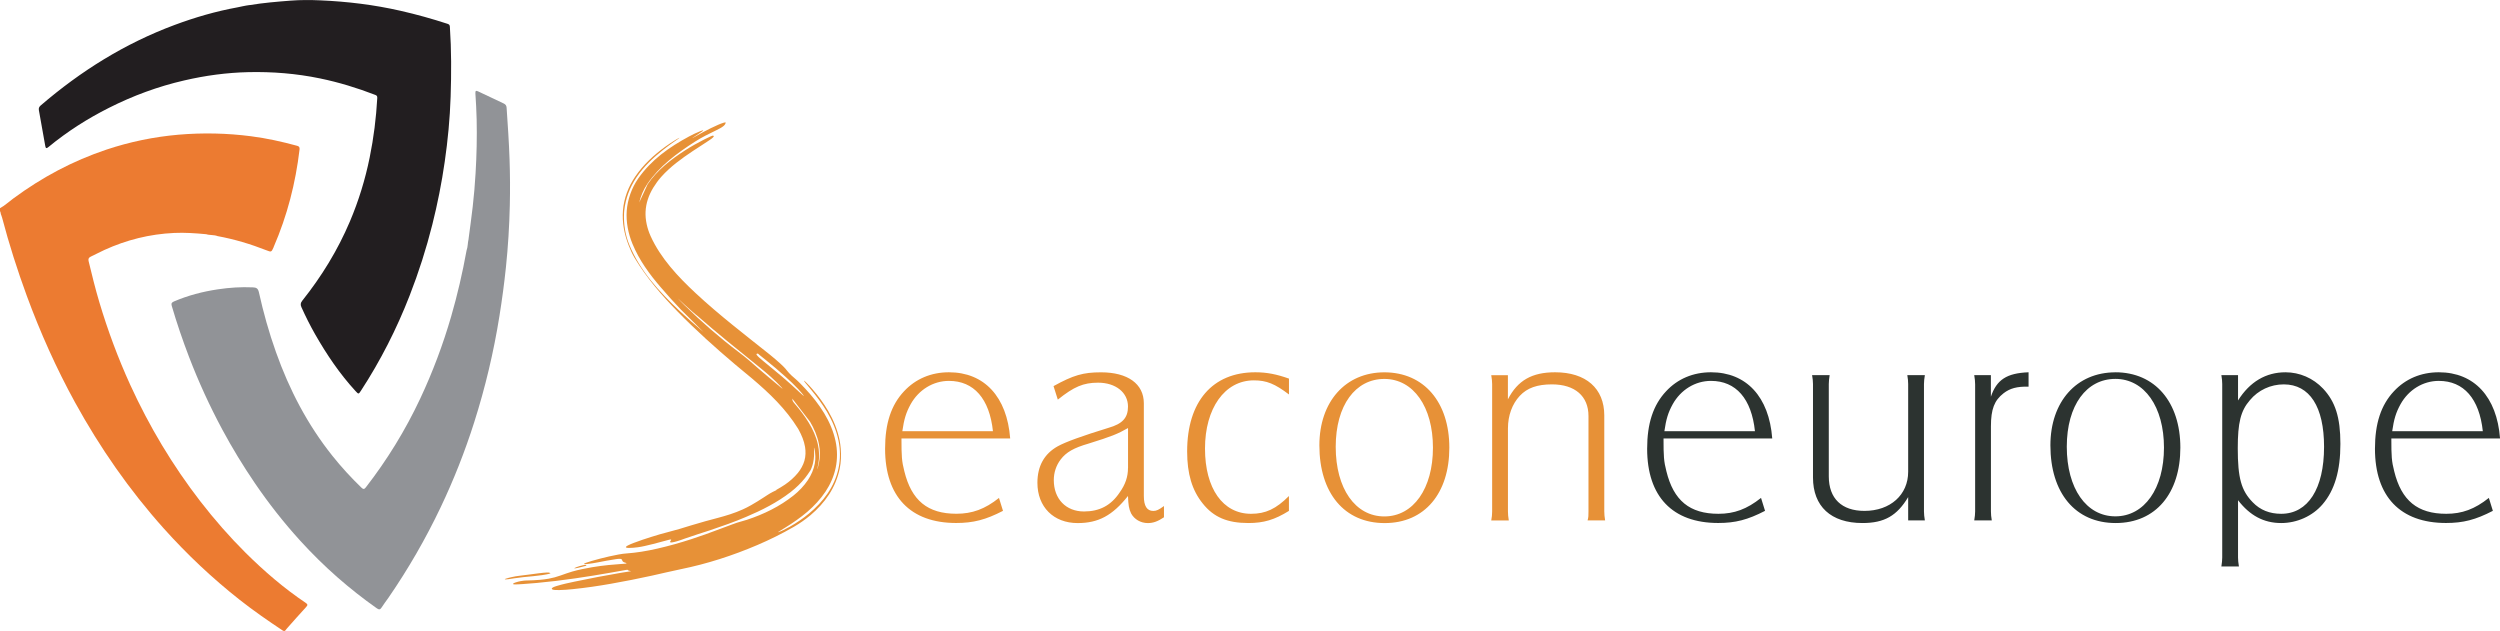<?xml version="1.0" encoding="UTF-8"?><svg id="logo_Seacon" xmlns="http://www.w3.org/2000/svg" viewBox="0 0 560 141.36"><defs><style>.cls-1{fill:#ec7b31;}.cls-2{fill:#e79137;}.cls-3{fill:#919397;}.cls-4{fill:#221e20;}.cls-5{fill:#2c3330;}</style></defs><g><path class="cls-2" d="M223.77,111.54c-3.16,2.51-5.99,3.54-9.54,3.54-6.44,0-10.05-2.96-11.66-9.53-.58-2.25-.64-3.35-.64-7.34h24.35c-.71-9.34-5.8-14.82-13.72-14.82-3.99,0-7.47,1.48-10.05,4.25-2.9,3.09-4.25,7.21-4.25,12.88,0,10.7,5.67,16.63,15.91,16.63,3.86,0,6.63-.72,10.5-2.72l-.9-2.9Zm-21.65-14.94c.39-2.71,.84-4.19,1.87-6.06,1.8-3.22,5.03-5.22,8.57-5.22,5.6,0,9.08,3.99,9.86,11.27h-20.29Zm58.61,16.75c-1.16,.84-1.68,1.1-2.39,1.1-1.42,0-2.12-1.1-2.12-3.35v-20.75c0-4.38-3.61-6.95-9.6-6.95-3.99,0-6.19,.64-10.63,3.09l.96,3.03c3.61-2.9,5.73-3.8,9.02-3.8,3.93,0,6.7,2.19,6.7,5.35,0,2.51-1.22,3.87-4.38,4.77q-8.82,2.71-11.34,4.12c-3.03,1.68-4.57,4.44-4.57,8.18,0,5.41,3.61,9.03,9.02,9.03,4.64,0,7.79-1.69,11.27-6.07,.07,2,.2,2.9,.71,3.93,.71,1.29,2.12,2.14,3.74,2.14,1.22,0,2.25-.39,3.61-1.3v-2.51Zm-8.06-8.5c0,1.93-.58,3.67-1.87,5.47-1.93,2.9-4.51,4.25-7.99,4.25-4.06,0-6.76-2.83-6.76-7.02,0-1.68,.52-3.29,1.55-4.64,1.23-1.61,2.9-2.58,6.25-3.55,5.15-1.61,6.44-2.12,8.83-3.48v8.96Zm36.06,6.25c-2.9,2.9-5.22,3.99-8.5,3.99-6.31,0-10.31-5.67-10.31-14.62s4.38-15.27,10.95-15.27c2.84,0,4.71,.77,7.86,3.16v-3.55c-2.71-.96-4.9-1.42-7.54-1.42-9.6,0-15.27,6.57-15.27,17.72,0,5.03,1.1,8.7,3.48,11.66,2.45,3.09,5.54,4.39,10.24,4.39,3.42,0,5.86-.72,9.08-2.72v-3.35Zm21.37-27.7c-8.7,0-14.56,6.57-14.56,16.36,0,10.7,5.61,17.41,14.62,17.41s14.49-6.71,14.49-16.89-5.67-16.88-14.56-16.88m0,1.48c6.51,0,10.89,6.25,10.89,15.4s-4.38,15.4-10.89,15.4-10.89-6.25-10.89-15.59,4.44-15.21,10.89-15.21m23.95-.84c.13,.84,.2,1.35,.2,2v28.54c0,.77-.07,1.22-.2,2h3.93c-.13-.84-.19-1.35-.19-2v-18.62c0-2.9,.96-5.47,2.64-7.28,1.68-1.8,3.93-2.58,7.22-2.58,5.15,0,8.18,2.64,8.18,7.08v21.39c0,.96,0,1.29-.2,2h3.93c-.13-.84-.19-1.35-.19-2v-21.52c0-6.06-4.12-9.66-11.02-9.66-5.15,0-8.38,1.8-10.57,6.06v-5.41h-3.74Z"/><path class="cls-5" d="M394.46,111.54c-3.16,2.51-5.99,3.55-9.53,3.55-6.44,0-10.05-2.96-11.66-9.54-.58-2.25-.64-3.35-.64-7.34h24.35c-.71-9.34-5.8-14.82-13.72-14.82-4,0-7.48,1.48-10.05,4.25-2.9,3.09-4.25,7.22-4.25,12.88,0,10.7,5.67,16.63,15.91,16.63,3.87,0,6.63-.72,10.5-2.72l-.9-2.9Zm-21.64-14.94c.39-2.71,.84-4.19,1.87-6.06,1.8-3.22,5.02-5.22,8.57-5.22,5.6,0,9.08,3.99,9.85,11.27h-20.29Zm54.61,19.97h3.74c-.13-.84-.2-1.35-.2-2v-28.54c0-.64,.07-1.16,.2-2h-3.93c.13,.84,.19,1.35,.19,2v19.65c0,5.15-3.99,8.76-9.79,8.76-5.09,0-7.99-2.77-7.99-7.73v-20.68c0-.64,.07-1.16,.19-2h-3.93c.13,.84,.2,1.35,.2,2v20.94c0,6.44,4,10.19,11.08,10.19,4.9,0,7.73-1.62,10.24-5.81v5.22Zm14.8-32.53c.13,.84,.2,1.35,.2,2.06v28.47c0,.64-.07,1.16-.2,2h3.93c-.13-.84-.19-1.29-.19-2v-19.07c0-3.87,.77-5.8,2.83-7.41,1.42-1.09,2.96-1.54,5.6-1.48v-3.22c-4.9,.19-7.15,1.67-8.44,5.47v-4.83h-3.74Zm31.61-.64c-8.7,0-14.55,6.57-14.55,16.36,0,10.69,5.6,17.4,14.62,17.4s14.49-6.71,14.49-16.89-5.67-16.88-14.56-16.88m0,1.48c6.51,0,10.89,6.25,10.89,15.4s-4.38,15.39-10.89,15.39-10.88-6.25-10.88-15.59,4.44-15.2,10.88-15.2m27.49,27.19c2.64,3.41,5.74,5.1,9.66,5.1,3.54,0,7.02-1.56,9.27-4.2,2.71-3.16,3.99-7.54,3.99-13.53s-1.16-9.47-3.87-12.37c-2.25-2.38-5.28-3.67-8.43-3.67-4.38,0-7.99,2.12-10.63,6.31v-5.67h-3.73c.13,.84,.19,1.35,.19,2v38.85c0,.65-.07,1.16-.19,2h3.93c-.13-.84-.2-1.35-.2-2v-12.83Zm10.24-25.96c5.8,0,9.02,5.03,9.02,13.98,0,9.4-3.61,15.01-9.6,15.01-2.58,0-4.71-.84-6.38-2.58-2.57-2.64-3.35-5.41-3.35-12.11,0-5.67,.64-8.37,2.71-10.75,1.87-2.26,4.64-3.55,7.6-3.55m45.92,25.44c-3.15,2.51-5.99,3.55-9.53,3.55-6.44,0-10.05-2.96-11.66-9.54-.58-2.25-.64-3.35-.64-7.34h24.35c-.71-9.34-5.8-14.82-13.72-14.82-3.99,0-7.47,1.48-10.05,4.25-2.9,3.09-4.25,7.22-4.25,12.88,0,10.7,5.67,16.63,15.91,16.63,3.87,0,6.63-.72,10.5-2.72l-.9-2.9Zm-21.64-14.94c.39-2.71,.84-4.19,1.87-6.06,1.8-3.22,5.02-5.22,8.57-5.22,5.6,0,9.08,3.99,9.86,11.27h-20.29Z"/><path class="cls-2" d="M173.9,109.8c-.08,.03-.16,.07-.23,.11-.21,.1-.41,.2-.62,.3-.19,.1-.39,.21-.58,.32-.22,.13-.43,.26-.64,.4-.28,.18-.55,.36-.83,.54-.9,.59-1.81,1.15-2.74,1.68-.61,.35-1.24,.67-1.88,.96-.91,.41-1.85,.77-2.8,1.08-.9,.3-1.81,.55-2.72,.8-.95,.26-1.91,.5-2.87,.77-1.1,.3-2.19,.62-3.29,.96-1.62,.51-3.24,1.01-4.89,1.42-1.31,.32-2.61,.72-3.9,1.12-1.32,.42-2.65,.85-3.95,1.35-.43,.17-.88,.34-1.3,.56-.1,.05-.48,.26-.46,.4,.03,.16,.55,.16,.66,.17,.69,.01,1.39-.08,2.06-.16,.49-.06,.99-.17,1.47-.27,.64-.14,1.29-.3,1.93-.46,1.19-.3,2.38-.63,3.57-.95,.05-.01,.1-.02,.14-.03,.04-.01,.08-.02,.11-.02,.03,0,.06,0,.08,0,.02,0,.04,0,.06,0,.06,.02,.07,.06,.05,.11-.06,.14-.19,.25-.23,.4-.02,.07,.02,.11,.09,.13,.06,.02,.12,.02,.17,.02,.1,0,.2-.02,.29-.03,.15-.02,.29-.06,.44-.09,.2-.05,.4-.1,.59-.16,.6-.18,1.18-.38,1.76-.6,1.85-.66,3.74-1.23,5.61-1.85,2.71-.91,5.41-1.86,8.04-2.98,3.55-1.5,7.01-3.24,10.06-5.61,1.17-.91,2.25-1.96,3.18-3.11,.41-.52,.79-1.07,1.15-1.62,.05-.07,.09-.15,.13-.23,.06-.13,.12-.26,.17-.39,.14-.36,.27-.74,.35-1.12,.24-1.06,.27-2.06,.21-3.14,0-.06,0-.13-.01-.19,0-.03,0-.07,0-.1h.01s.01,0,.01,0c.02,.03,.03,.08,.04,.11,.17,.57,.23,1.2,.25,1.8,.02,.54-.02,1.1-.12,1.62-.25,1.35-.79,2.58-1.55,3.72-.85,1.28-1.99,2.47-3.19,3.43-3.13,2.49-6.67,4.21-10.45,5.46-.47,.16-.95,.29-1.43,.42-.29,.07-.57,.16-.85,.25-.35,.11-.69,.24-1.04,.37-.86,.31-1.71,.64-2.57,.96-2.19,.83-4.4,1.64-6.63,2.36-2.48,.8-4.98,1.51-7.52,2.09-1.2,.28-2.42,.52-3.64,.71-1.09,.17-2.19,.3-3.29,.38-.27,.02-.55,.05-.82,.08-.31,.04-.63,.09-.94,.15-.7,.13-1.4,.27-2.09,.43-1.34,.31-2.68,.64-4,1.03-.43,.13-.87,.26-1.29,.42-.11,.05-.23,.09-.33,.16-.02,.01-.1,.06-.07,.09,.02,.02,.06,.03,.08,.03,.05,.01,.1,.01,.15,.01,.08,0,.16,0,.24-.01,.11,0,.22-.02,.33-.03,.77-.08,1.54-.22,2.31-.36,1.31-.25,2.61-.51,3.93-.7,.17-.03,.34-.05,.51-.07,.13-.01,.25-.02,.37-.02,.11,0,.32-.01,.42,.05,.34,.18,.06,.54,.76,.77,.13,.04,.28,.07,.39,.14,.02,.01,.04,.03,.02,.05,0,.01-.02,.02-.03,.02-.01,0-.03,.01-.05,.02-.02,0-.05,.01-.08,.02-.03,0-.07,.01-.1,.01-.09,.01-.19,.02-.29,.03-.28,.02-.56,.05-.84,.06-.88,.06-1.76,.13-2.63,.22-1.22,.12-2.44,.29-3.66,.49-1.5,.26-3.01,.55-4.47,.97-.87,.25-1.72,.57-2.58,.87-.88,.32-1.77,.56-2.7,.73-.67,.12-1.35,.2-2.03,.26-.94,.08-1.88,.12-2.83,.14-.11,0-.23,0-.35,.01-.12,0-.23,.02-.35,.03-.23,.02-.46,.06-.69,.1-.39,.07-.78,.17-1.16,.3-.15,.05-.47,.16-.56,.3-.03,.05,.02,.09,.06,.1,.04,.02,.09,.02,.14,.03,.07,.01,.14,.01,.21,.01,.21,0,.42,0,.63-.01,.36-.01,.71-.03,1.07-.06,1.06-.07,2.11-.15,3.16-.25,2.87-.26,5.72-.61,8.57-1.02,2.72-.39,5.43-.83,8.13-1.31,.88-.16,1.76-.32,2.64-.47,.25-.05,.5-.09,.75-.13,.07,0,.14-.02,.2-.02,.02,0,.04,0,.06,0,0,0,.02,0,.02,0,.24,.26,.49,.21,.79,.3h0s-.02,.01-.03,.02c-.01,0-.02,0-.04,0-.11,.02-.23,.04-.35,.06-.61,.09-1.22,.19-1.83,.29-3.48,.59-6.95,1.26-10.4,1.98-1.35,.29-2.73,.57-4.06,.99-.3,.1-.71,.22-.95,.42-.18,.15-.1,.27,.08,.36,.15,.07,.38,.09,.54,.1,.32,.02,.64,.02,.96,.02,.99-.02,1.99-.1,2.97-.2,2.88-.29,5.74-.71,8.58-1.21,3.08-.53,6.15-1.16,9.2-1.82,2.15-.47,4.3-1,6.45-1.44,5.95-1.21,11.63-3.05,17.2-5.43,2.79-1.19,5.52-2.55,8.14-4.06,1.31-.76,2.56-1.63,3.72-2.6,1.61-1.36,3.03-2.9,4.18-4.67,1.14-1.76,1.94-3.68,2.37-5.73,.31-1.49,.36-3,.24-4.51-.05-.63-.14-1.28-.26-1.9-.47-2.32-1.35-4.48-2.54-6.53-1-1.72-2.19-3.33-3.49-4.84-.42-.49-.86-.97-1.32-1.43-.13-.13-.26-.26-.4-.39-.04-.03-.08-.07-.12-.1-.01,0-.05-.04-.06-.03-.06,0,0,.1,.02,.12,.07,.12,.16,.24,.25,.35,.36,.45,.73,.88,1.1,1.33,1.37,1.64,2.64,3.33,3.74,5.16,1.18,1.99,2.1,4.14,2.57,6.41,.44,2.08,.45,4.23,0,6.3-.43,1.99-1.28,3.89-2.43,5.57-1.16,1.7-2.59,3.2-4.17,4.51-1.34,1.11-2.77,2.08-4.28,2.94-.51,.29-1.03,.56-1.56,.81-.33,.16-.68,.31-1.03,.42,0,0-.05,.01-.06,0,0,0,.02-.03,.02-.03,.08-.07,.18-.12,.27-.18,.44-.27,.88-.54,1.32-.81,1.74-1.08,3.42-2.24,4.98-3.57,1.51-1.3,2.89-2.79,4.01-4.45,1.09-1.63,1.9-3.44,2.3-5.36,.42-1.98,.4-4.05-.03-6.03-.47-2.19-1.37-4.27-2.53-6.19-1.2-1.98-2.64-3.8-4.23-5.5-.74-.79-1.52-1.61-2.35-2.32-.25-.21-.49-.42-.73-.64-.19-.17-.37-.36-.55-.55-.29-.31-.55-.65-.82-.98-.12-.15-.26-.29-.39-.42-.23-.23-.48-.46-.72-.69-.77-.7-1.57-1.39-2.38-2.04-5.63-4.49-11.35-8.86-16.62-13.77-3.94-3.67-7.86-7.83-10.1-12.79-.75-1.66-1.22-3.64-1.13-5.47,.09-1.94,.72-3.71,1.72-5.37,.52-.85,1.13-1.69,1.79-2.43,2.02-2.27,4.52-4.08,7.04-5.76,.69-.47,1.4-.92,2.1-1.37,.56-.36,1.12-.71,1.66-1.09,.29-.2,.68-.45,.9-.73,.16-.21,.04-.27-.17-.28-.02,0-.05,0-.06,.01-.04,.01-.08,.03-.12,.04-.13,.06-.27,.11-.4,.17-.45,.21-.9,.42-1.35,.65-1.43,.73-2.85,1.52-4.2,2.39-3.2,2.05-6.29,4.45-8.44,7.62l-1.9,4.1c.36-1.46,.96-2.9,1.81-4.15,2.73-4.02,6.64-6.88,10.68-9.48,1.57-1.01,3.23-1.8,4.9-2.62,.27-.13,.54-.27,.8-.42,.21-.12,.41-.24,.6-.39,.15-.11,.29-.24,.4-.39,.09-.13,.16-.27,.18-.43,.01-.06-.06-.07-.11-.07-.11,0-.24,.04-.34,.07-.41,.12-.82,.29-1.22,.46-1.13,.49-2.24,1.04-3.34,1.63-.78,.41-1.54,.86-2.31,1.29-.03,.01-.06,.03-.09,.05,0,0-.01,0-.02,.01h-.01s0-.01,0-.01c0,0,.02-.01,.02-.02,.03-.02,.07-.05,.1-.08,.39-.28,.8-.54,1.2-.8,.27-.17,.55-.35,.81-.54,.07-.05,.14-.1,.2-.16,.02-.02,.07-.06,.08-.09,.02-.06-.12-.02-.14-.02-.15,.03-.31,.09-.45,.15-.88,.35-1.77,.77-2.6,1.22-4.43,2.39-8.44,5.22-11.36,9.4-1.47,2.1-2.39,4.69-2.58,7.24-.18,2.51,.33,5.08,1.28,7.4,1.51,3.66,3.79,6.78,6.35,9.75,1.45,1.68,2.91,3.33,4.44,4.92l5.13,5.09c-1.84-1.54-3.67-3.14-5.42-4.79-4.54-4.29-8.74-8.84-11.18-14.69-.95-2.27-1.32-4.74-1.2-7.2,0-.17,.02-.34,.04-.52,.3-2.74,1.22-5.16,2.75-7.45,1.61-2.41,3.75-4.41,6.01-6.2,.8-.64,1.64-1.24,2.48-1.83,.26-.18,.52-.36,.77-.54,.08-.06,.15-.11,.23-.17,.02-.02,.05-.03,.07-.06,.01-.01,.02-.02,.04-.04,0,0,0-.01,0-.01,0,0-.02,0-.03,0-.05,.02-.1,.05-.15,.07-.21,.11-.43,.24-.63,.36-.81,.49-1.61,1.02-2.38,1.58-2.57,1.87-4.89,4.01-6.69,6.65-1.54,2.25-2.55,4.89-2.76,7.61-.21,2.69,.3,5.29,1.27,7.79,.36,.94,.8,1.93,1.31,2.79,2.71,4.51,6.08,8.41,9.75,12.15,4.04,4.13,8.33,7.98,12.74,11.71,1.24,1.06,2.52,2.07,3.76,3.12,3.96,3.35,7.64,6.86,10.39,11.3,.05,.08,.1,.17,.14,.25,.66,1.21,1.2,2.47,1.43,3.84,.17,1.03,.15,2.1-.14,3.11-.29,.99-.8,1.91-1.45,2.71-.83,1.02-1.82,1.89-2.9,2.63-.63,.43-1.28,.81-1.94,1.18m7.53-15.3c.93,1.54,1.66,3.28,2.01,5.04,.3,1.49,.28,2.95-.03,4.44-.05,.22-.11,.44-.17,.66-.05,.16-.1,.32-.16,.47l-.02,.04h-.01s0-.02,0-.03c.09-.38,.2-.77,.26-1.16,.26-1.47,.21-2.91-.11-4.37-.39-1.74-1.15-3.39-2.08-4.9-.88-1.45-1.92-2.79-3.02-4.08-.11-.13-.22-.25-.32-.39-.06-.09-.13-.17-.18-.27-.05-.09-.09-.19-.09-.3,0-.08,0-.14-.02-.22-.01-.04-.03-.08-.06-.12l4,5.2Zm-25.35-23.79c4.61,4.03,9.35,7.84,14.11,11.68,1.7,1.37,3.42,2.86,4.89,4.48,.06,.06,.11,.12,.15,.18,.01,.02,.02,.03,.03,.05,0,0,0,.02,0,.02,0,0-.02-.01-.03-.01-.02-.01-.05-.03-.07-.05-.08-.06-.17-.13-.25-.2-.9-.75-1.78-1.51-2.69-2.25-.77-.63-1.51-1.27-2.26-1.92-.69-.6-1.37-1.21-2.07-1.81-.79-.68-1.61-1.33-2.45-1.96-4.25-3.22-8.32-6.77-12.13-10.5-.38-.37-.76-.76-1.13-1.14-.1-.1-.2-.2-.29-.31-.02-.02-.05-.05-.07-.07,0,0,0,0-.01-.01h0c.52,.49,1.04,.98,1.57,1.46,.57,.53,1.15,1.04,1.73,1.55,.22,.19,.44,.38,.65,.56,.07,.06,.14,.12,.21,.17,.03,.03,.07,.06,.11,.08m13.71,8.56h0s.03,.04,.04,.05c.11,.1,.22,.2,.33,.29,.44,.36,.88,.71,1.32,1.06,1.53,1.22,3.01,2.48,4.46,3.79,.98,.87,1.92,1.77,2.81,2.72,.26,.28,.52,.56,.76,.85,.14,.17,.28,.34,.41,.51,.03,.05,.06,.09,.09,.13,0,.01,.02,.05,.02,.06,0,.01-.04,0-.05-.01-.04-.02-.08-.05-.11-.08-.33-.27-.64-.58-.96-.87-1.19-1.11-2.41-2.21-3.66-3.27-1.35-1.15-2.72-2.26-4.09-3.39-.34-.28-.69-.57-1.02-.87-.22-.2-.44-.4-.62-.64-.04-.05-.09-.13-.07-.2,.02-.05,.07-.08,.12-.1,.05-.02,.11-.03,.16-.03,.01,0,.03,0,.04,0m-46.65,49.23c.1,0,.21,0,.32,.01-2.67,.67-5.47,.66-8.18,1.09-.44,.07-.88,.15-1.33,.2-.14,.02-.28,.03-.42,.04-.05,0-.1,.01-.15,.01-.04,0-.08,0-.12,0-.03,0-.06,0-.08-.01-.02,0-.03,0-.05,0-.01,0-.04-.02-.02-.04,.05-.06,.19-.1,.26-.12,.43-.15,.88-.25,1.32-.35,.53-.12,1.07-.22,1.62-.28,1.45-.16,2.9-.38,4.35-.56,.35-.05,.7-.09,1.05-.12,.28-.03,.56-.05,.83-.06,.1,0,.21,0,.3,0,.07,0,.15,.01,.22,.03,.07,.02,.16,.06,.1,.15m8.2-1.7c-.58,.16-1.17,.32-1.76,.45-.16,.03-.34,.07-.51,.1-.06,.01-.11,.02-.17,.03-.04,0-.08,.01-.13,.01-.02,0-.05,0-.08,0,0,0-.03,0-.04-.01-.01-.02,.03-.05,.04-.06,.13-.08,.29-.14,.42-.19,.47-.18,.96-.33,1.46-.43,.11-.02,.22-.04,.32-.06,.05,0,.09,0,.14-.01h.11c.06,0,.12,.01,.16,.05,.04,.03,.04,.07,.03,.11h0Z"/></g><g><path class="cls-1" d="M46.15,52.46c-2.37-.22-4.75-.39-7.14-.28-5.46,.25-10.66,1.55-15.62,3.81-1.04,.48-2.04,1.02-3.07,1.5-.47,.22-.59,.52-.47,1.02,.74,3.08,1.5,6.15,2.4,9.18,1.89,6.33,4.19,12.52,6.93,18.53,4.25,9.29,9.46,18.01,15.71,26.1,3.14,4.05,6.51,7.91,10.14,11.52,4.15,4.11,8.56,7.92,13.42,11.18,.47,.32,.54,.51,.12,.96-1.46,1.58-2.88,3.2-4.31,4.81-.25,.25-.37,.77-.91,.46-3.3-2.19-6.55-4.44-9.66-6.89-6.13-4.83-11.78-10.16-17-15.98-7.73-8.63-14.29-18.08-19.87-28.22-4.22-7.69-7.79-15.67-10.82-23.9-2.11-5.75-3.97-11.58-5.53-17.51-.05-.19-.13-.39-.19-.57-.17-.28-.08-.65-.3-.92v-.61c1.1-.6,2-1.46,3-2.19,6.4-4.73,13.34-8.44,20.9-10.96,5.23-1.74,10.6-2.85,16.11-3.33,5.43-.46,10.85-.35,16.25,.35,3.49,.45,6.93,1.21,10.33,2.14,.44,.12,.58,.33,.53,.82-.89,7.55-2.76,14.83-5.78,21.8-.02,.05-.03,.1-.05,.15-.49,1.07-.49,1.06-1.6,.63-3.54-1.39-7.18-2.48-10.93-3.17-.84-.33-1.76-.16-2.6-.44"/><path class="cls-4" d="M55.94,1.14c3.05-.51,6.12-.76,9.2-1,2.19-.17,4.42-.16,6.62-.06,6.05,.26,12.05,.99,17.97,2.34,3.56,.81,7.07,1.79,10.53,2.92,.36,.12,.48,.27,.51,.62,.36,5.25,.34,10.49,.17,15.74-.16,4.87-.62,9.71-1.32,14.53-.68,4.74-1.61,9.43-2.78,14.08-1.36,5.41-3.05,10.7-5.08,15.9-2.91,7.47-6.52,14.58-10.9,21.3-.53,.81-.54,.83-1.21,.1-3.55-3.86-6.46-8.18-9.05-12.71-1.13-1.98-2.15-4.02-3.08-6.09-.24-.54-.22-.93,.17-1.43,4.35-5.45,7.96-11.34,10.69-17.77,1.96-4.63,3.43-9.4,4.43-14.33,.9-4.4,1.45-8.84,1.7-13.33,.02-.4-.11-.56-.42-.68-4.05-1.57-8.18-2.83-12.43-3.71-5.29-1.09-10.63-1.52-16.03-1.4-4.86,.11-9.64,.76-14.37,1.86-5.88,1.35-11.48,3.43-16.86,6.14-4.83,2.43-9.37,5.33-13.55,8.78-.46,.39-.61,.28-.71-.25-.47-2.67-.94-5.34-1.43-8.01-.08-.45,.06-.75,.4-1.05,8.97-7.71,18.86-13.89,29.98-18.03,4.59-1.71,9.27-3.07,14.09-3.95,.4-.07,.79-.16,1.19-.25,.51-.1,1.03-.21,1.56-.27"/><path class="cls-3" d="M104.96,53.51c.31-2.41,.66-4.82,.93-7.23,.29-2.49,.49-4.99,.64-7.49,.24-4.03,.33-8.06,.24-12.08-.04-1.92-.16-3.85-.28-5.77-.04-.63,.14-.7,.67-.44,1.87,.9,3.75,1.79,5.63,2.66,.43,.2,.66,.45,.69,.96,.26,3.84,.53,7.67,.66,11.53,.12,3.45,.14,6.9,.06,10.34-.11,4.63-.39,9.25-.87,13.86-.38,3.65-.87,7.28-1.45,10.91-1.29,8.09-3.18,16.04-5.66,23.84-2.07,6.52-4.58,12.87-7.52,19.05-3.36,7.06-7.26,13.81-11.69,20.25-.51,.73-1.06,1.43-1.53,2.18-.33,.54-.62,.5-1.09,.17-3.05-2.15-5.97-4.45-8.78-6.91-2.94-2.58-5.72-5.32-8.35-8.21-3.69-4.05-7.07-8.36-10.16-12.89-2.64-3.88-5.08-7.88-7.3-12.01-2.83-5.27-5.32-10.7-7.46-16.29-1.44-3.76-2.74-7.57-3.87-11.43-.16-.56,.01-.77,.49-.98,3.16-1.36,6.45-2.21,9.85-2.72,2.59-.39,5.19-.56,7.8-.44,.72,.03,1.17,.15,1.38,1.08,1.01,4.55,2.26,9.04,3.83,13.43,2.99,8.42,7.06,16.24,12.65,23.24,2.01,2.52,4.19,4.89,6.51,7.13,.41,.4,.63,.34,.96-.07,4.8-6.19,8.87-12.82,12.2-19.91,2.79-5.95,5.09-12.07,6.92-18.38,1.41-4.87,2.55-9.8,3.45-14.78,.31-.84,.24-1.74,.46-2.59"/></g></svg>